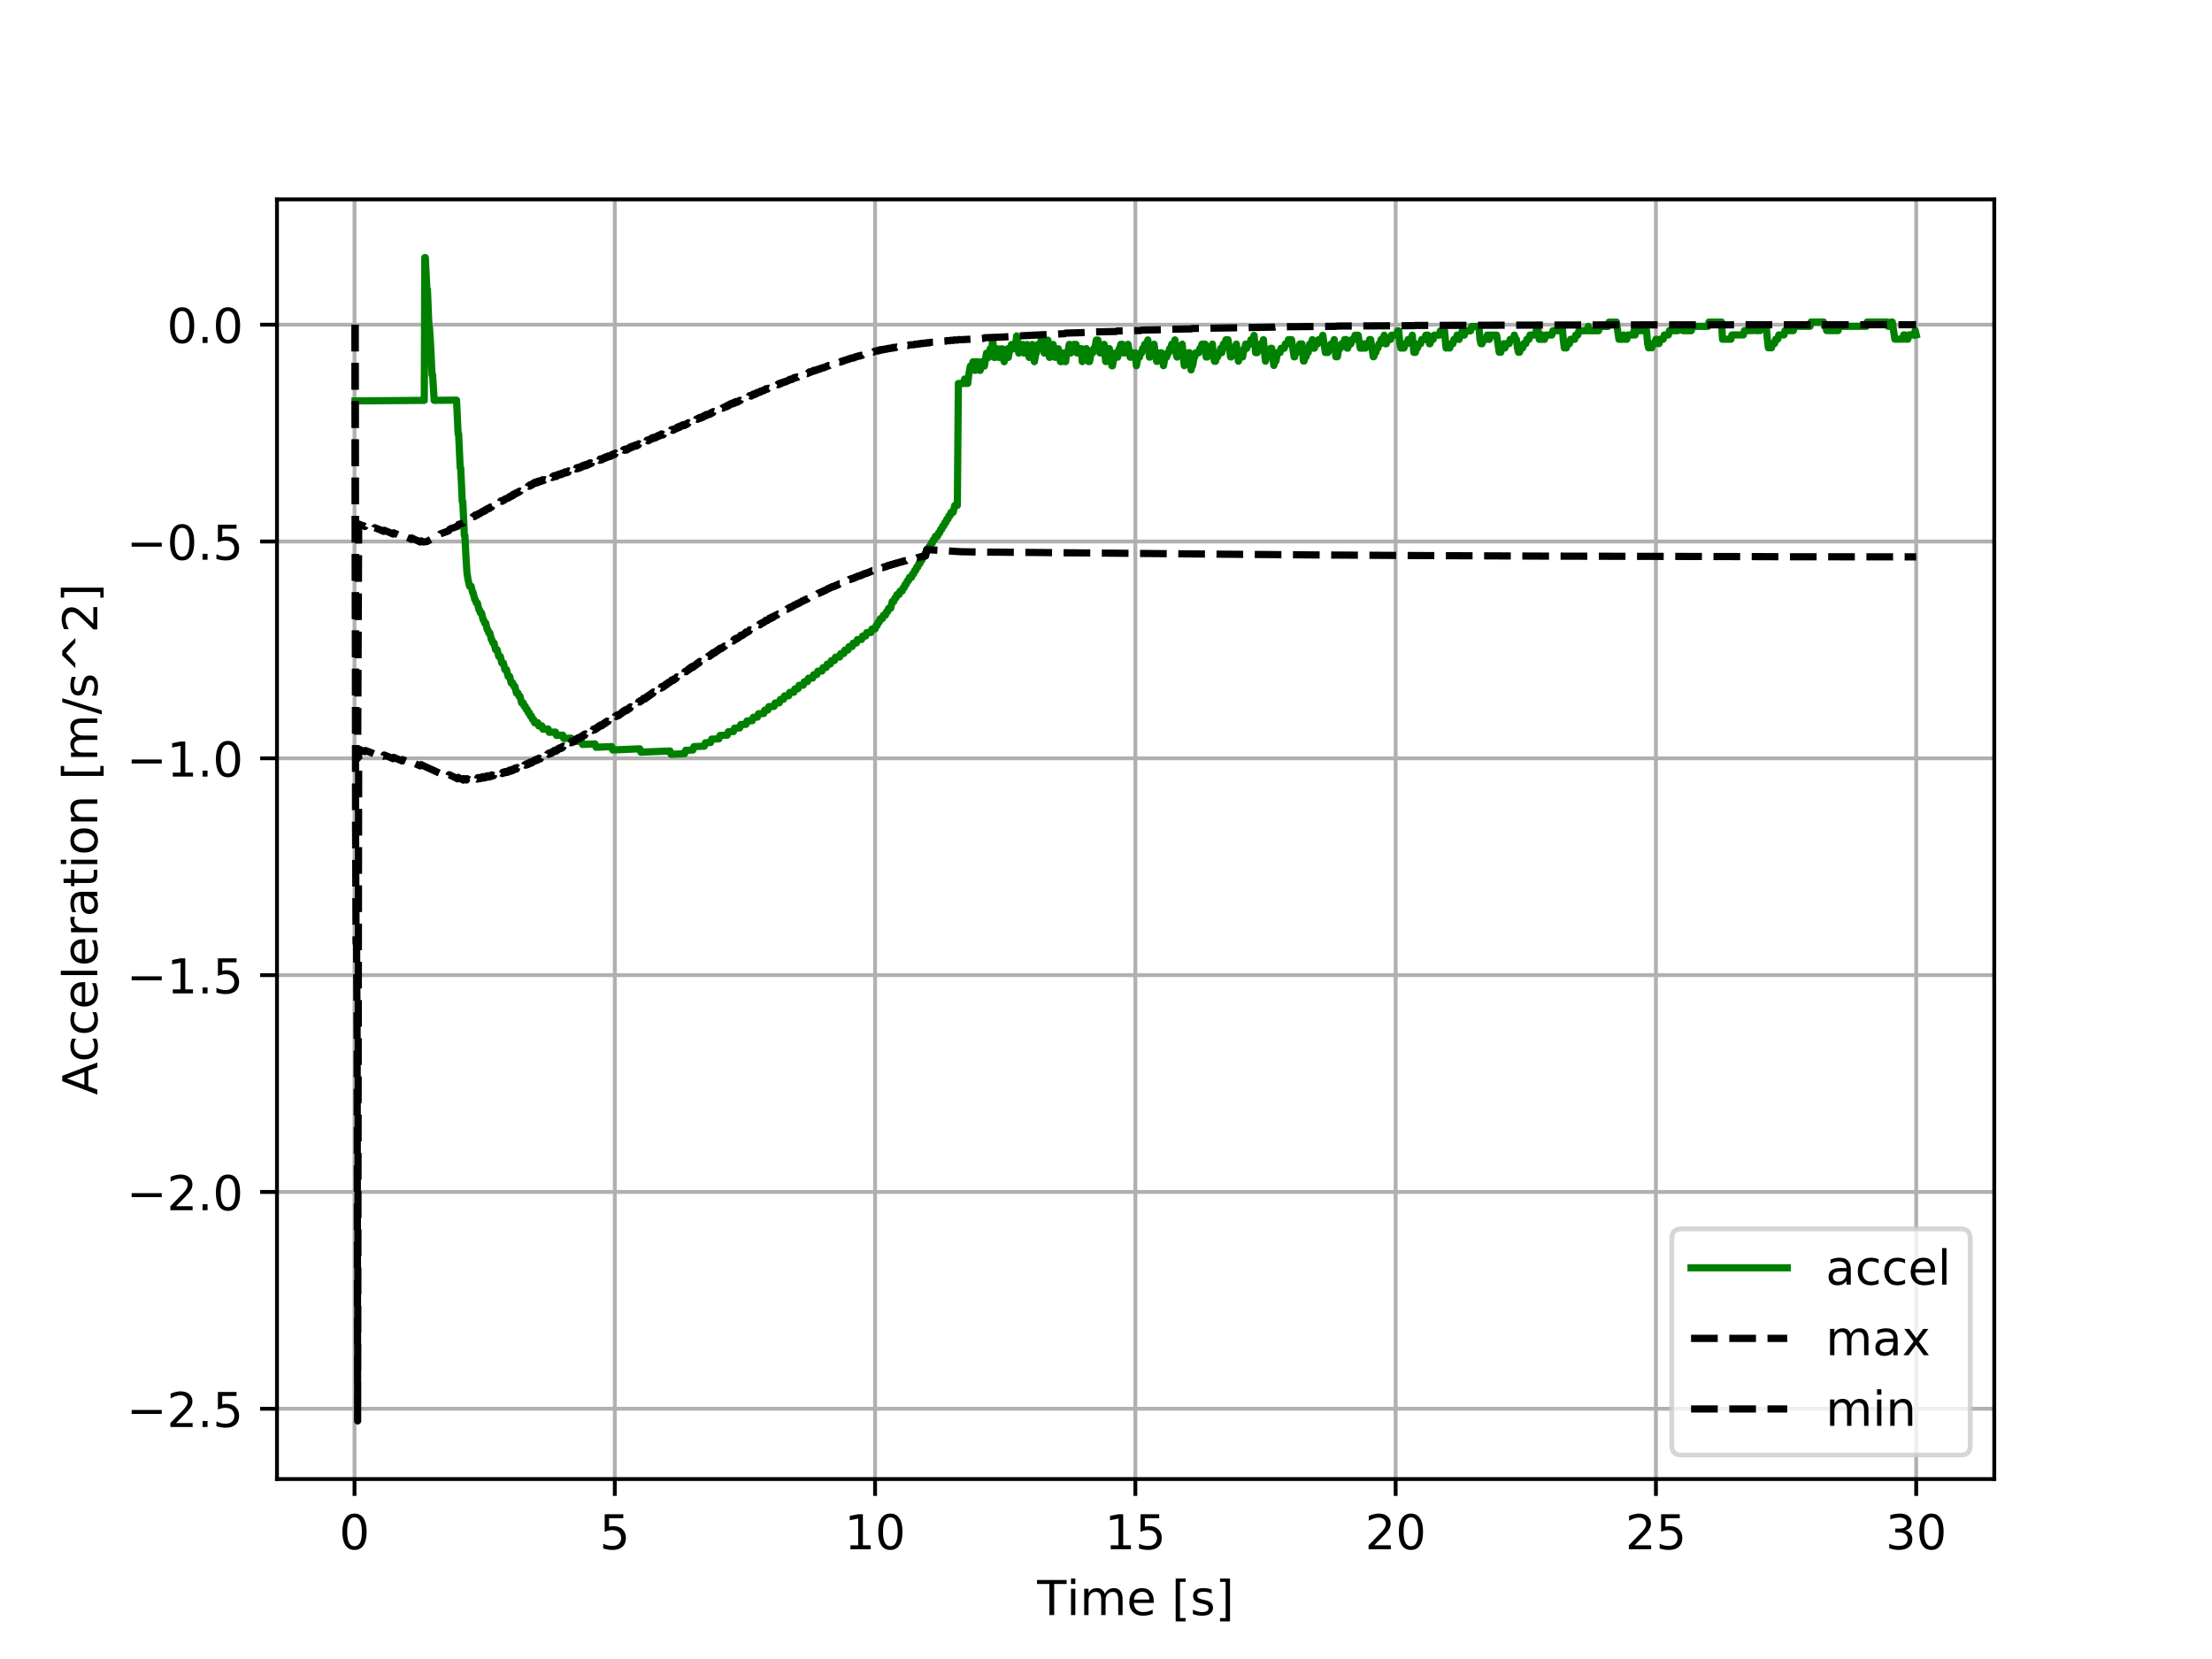 <?xml version="1.0" encoding="utf-8" standalone="no"?>
<!DOCTYPE svg PUBLIC "-//W3C//DTD SVG 1.1//EN"
  "http://www.w3.org/Graphics/SVG/1.1/DTD/svg11.dtd">
<!-- Created with matplotlib (http://matplotlib.org/) -->
<svg height="345pt" version="1.1" viewBox="0 0 460 345" width="460pt" xmlns="http://www.w3.org/2000/svg" xmlns:xlink="http://www.w3.org/1999/xlink">
 <defs>
  <style type="text/css">
*{stroke-linecap:butt;stroke-linejoin:round;}
  </style>
 </defs>
 <g id="figure_1">
  <g id="patch_1">
   <path d="M 0 345.6 
L 460.8 345.6 
L 460.8 0 
L 0 0 
z
" style="fill:#ffffff;"/>
  </g>
  <g id="axes_1">
   <g id="patch_2">
    <path d="M 57.6 307.584 
L 414.72 307.584 
L 414.72 41.472 
L 57.6 41.472 
z
" style="fill:#ffffff;"/>
   </g>
   <g id="matplotlib.axis_1">
    <g id="xtick_1">
     <g id="line2d_1">
      <path clip-path="url(#pfbade2f122)" d="M 73.724 307.584 
L 73.724 41.472 
" style="fill:none;stroke:#b0b0b0;stroke-linecap:square;stroke-width:0.8;"/>
     </g>
     <g id="line2d_2">
      <defs>
       <path d="M 0 0 
L 0 3.5 
" id="mcdcfb02e81" style="stroke:#000000;stroke-width:0.8;"/>
      </defs>
      <g>
       <use style="stroke:#000000;stroke-width:0.8;" x="73.724" xlink:href="#mcdcfb02e81" y="307.584"/>
      </g>
     </g>
     <g id="text_1">
      <!-- 0 -->
      <defs>
       <path d="M 31.781 66.406 
Q 24.172 66.406 20.328 58.906 
Q 16.5 51.422 16.5 36.375 
Q 16.5 21.391 20.328 13.891 
Q 24.172 6.391 31.781 6.391 
Q 39.453 6.391 43.281 13.891 
Q 47.125 21.391 47.125 36.375 
Q 47.125 51.422 43.281 58.906 
Q 39.453 66.406 31.781 66.406 
z
M 31.781 74.219 
Q 44.047 74.219 50.516 64.516 
Q 56.984 54.828 56.984 36.375 
Q 56.984 17.969 50.516 8.266 
Q 44.047 -1.422 31.781 -1.422 
Q 19.531 -1.422 13.062 8.266 
Q 6.594 17.969 6.594 36.375 
Q 6.594 54.828 13.062 64.516 
Q 19.531 74.219 31.781 74.219 
z
" id="DejaVuSans-30"/>
      </defs>
      <g transform="translate(70.543 322.182)scale(0.1 -0.1)">
       <use xlink:href="#DejaVuSans-30"/>
      </g>
     </g>
    </g>
    <g id="xtick_2">
     <g id="line2d_3">
      <path clip-path="url(#pfbade2f122)" d="M 127.852 307.584 
L 127.852 41.472 
" style="fill:none;stroke:#b0b0b0;stroke-linecap:square;stroke-width:0.8;"/>
     </g>
     <g id="line2d_4">
      <g>
       <use style="stroke:#000000;stroke-width:0.8;" x="127.852" xlink:href="#mcdcfb02e81" y="307.584"/>
      </g>
     </g>
     <g id="text_2">
      <!-- 5 -->
      <defs>
       <path d="M 10.797 72.906 
L 49.516 72.906 
L 49.516 64.594 
L 19.828 64.594 
L 19.828 46.734 
Q 21.969 47.469 24.109 47.828 
Q 26.266 48.188 28.422 48.188 
Q 40.625 48.188 47.75 41.5 
Q 54.891 34.812 54.891 23.391 
Q 54.891 11.625 47.562 5.094 
Q 40.234 -1.422 26.906 -1.422 
Q 22.312 -1.422 17.547 -0.641 
Q 12.797 0.141 7.719 1.703 
L 7.719 11.625 
Q 12.109 9.234 16.797 8.062 
Q 21.484 6.891 26.703 6.891 
Q 35.156 6.891 40.078 11.328 
Q 45.016 15.766 45.016 23.391 
Q 45.016 31 40.078 35.438 
Q 35.156 39.891 26.703 39.891 
Q 22.75 39.891 18.812 39.016 
Q 14.891 38.141 10.797 36.281 
z
" id="DejaVuSans-35"/>
      </defs>
      <g transform="translate(124.67 322.182)scale(0.1 -0.1)">
       <use xlink:href="#DejaVuSans-35"/>
      </g>
     </g>
    </g>
    <g id="xtick_3">
     <g id="line2d_5">
      <path clip-path="url(#pfbade2f122)" d="M 181.979 307.584 
L 181.979 41.472 
" style="fill:none;stroke:#b0b0b0;stroke-linecap:square;stroke-width:0.8;"/>
     </g>
     <g id="line2d_6">
      <g>
       <use style="stroke:#000000;stroke-width:0.8;" x="181.979" xlink:href="#mcdcfb02e81" y="307.584"/>
      </g>
     </g>
     <g id="text_3">
      <!-- 10 -->
      <defs>
       <path d="M 12.406 8.297 
L 28.516 8.297 
L 28.516 63.922 
L 10.984 60.406 
L 10.984 69.391 
L 28.422 72.906 
L 38.281 72.906 
L 38.281 8.297 
L 54.391 8.297 
L 54.391 0 
L 12.406 0 
z
" id="DejaVuSans-31"/>
      </defs>
      <g transform="translate(175.616 322.182)scale(0.1 -0.1)">
       <use xlink:href="#DejaVuSans-31"/>
       <use x="63.623" xlink:href="#DejaVuSans-30"/>
      </g>
     </g>
    </g>
    <g id="xtick_4">
     <g id="line2d_7">
      <path clip-path="url(#pfbade2f122)" d="M 236.106 307.584 
L 236.106 41.472 
" style="fill:none;stroke:#b0b0b0;stroke-linecap:square;stroke-width:0.8;"/>
     </g>
     <g id="line2d_8">
      <g>
       <use style="stroke:#000000;stroke-width:0.8;" x="236.106" xlink:href="#mcdcfb02e81" y="307.584"/>
      </g>
     </g>
     <g id="text_4">
      <!-- 15 -->
      <g transform="translate(229.743 322.182)scale(0.1 -0.1)">
       <use xlink:href="#DejaVuSans-31"/>
       <use x="63.623" xlink:href="#DejaVuSans-35"/>
      </g>
     </g>
    </g>
    <g id="xtick_5">
     <g id="line2d_9">
      <path clip-path="url(#pfbade2f122)" d="M 290.233 307.584 
L 290.233 41.472 
" style="fill:none;stroke:#b0b0b0;stroke-linecap:square;stroke-width:0.8;"/>
     </g>
     <g id="line2d_10">
      <g>
       <use style="stroke:#000000;stroke-width:0.8;" x="290.233" xlink:href="#mcdcfb02e81" y="307.584"/>
      </g>
     </g>
     <g id="text_5">
      <!-- 20 -->
      <defs>
       <path d="M 19.188 8.297 
L 53.609 8.297 
L 53.609 0 
L 7.328 0 
L 7.328 8.297 
Q 12.938 14.109 22.625 23.891 
Q 32.328 33.688 34.812 36.531 
Q 39.547 41.844 41.422 45.531 
Q 43.312 49.219 43.312 52.781 
Q 43.312 58.594 39.234 62.25 
Q 35.156 65.922 28.609 65.922 
Q 23.969 65.922 18.812 64.312 
Q 13.672 62.703 7.812 59.422 
L 7.812 69.391 
Q 13.766 71.781 18.938 73 
Q 24.125 74.219 28.422 74.219 
Q 39.75 74.219 46.484 68.547 
Q 53.219 62.891 53.219 53.422 
Q 53.219 48.922 51.531 44.891 
Q 49.859 40.875 45.406 35.406 
Q 44.188 33.984 37.641 27.219 
Q 31.109 20.453 19.188 8.297 
z
" id="DejaVuSans-32"/>
      </defs>
      <g transform="translate(283.871 322.182)scale(0.1 -0.1)">
       <use xlink:href="#DejaVuSans-32"/>
       <use x="63.623" xlink:href="#DejaVuSans-30"/>
      </g>
     </g>
    </g>
    <g id="xtick_6">
     <g id="line2d_11">
      <path clip-path="url(#pfbade2f122)" d="M 344.36 307.584 
L 344.36 41.472 
" style="fill:none;stroke:#b0b0b0;stroke-linecap:square;stroke-width:0.8;"/>
     </g>
     <g id="line2d_12">
      <g>
       <use style="stroke:#000000;stroke-width:0.8;" x="344.36" xlink:href="#mcdcfb02e81" y="307.584"/>
      </g>
     </g>
     <g id="text_6">
      <!-- 25 -->
      <g transform="translate(337.998 322.182)scale(0.1 -0.1)">
       <use xlink:href="#DejaVuSans-32"/>
       <use x="63.623" xlink:href="#DejaVuSans-35"/>
      </g>
     </g>
    </g>
    <g id="xtick_7">
     <g id="line2d_13">
      <path clip-path="url(#pfbade2f122)" d="M 398.487 307.584 
L 398.487 41.472 
" style="fill:none;stroke:#b0b0b0;stroke-linecap:square;stroke-width:0.8;"/>
     </g>
     <g id="line2d_14">
      <g>
       <use style="stroke:#000000;stroke-width:0.8;" x="398.487" xlink:href="#mcdcfb02e81" y="307.584"/>
      </g>
     </g>
     <g id="text_7">
      <!-- 30 -->
      <defs>
       <path d="M 40.578 39.312 
Q 47.656 37.797 51.625 33 
Q 55.609 28.219 55.609 21.188 
Q 55.609 10.406 48.188 4.484 
Q 40.766 -1.422 27.094 -1.422 
Q 22.516 -1.422 17.656 -0.516 
Q 12.797 0.391 7.625 2.203 
L 7.625 11.719 
Q 11.719 9.328 16.594 8.109 
Q 21.484 6.891 26.812 6.891 
Q 36.078 6.891 40.938 10.547 
Q 45.797 14.203 45.797 21.188 
Q 45.797 27.641 41.281 31.266 
Q 36.766 34.906 28.719 34.906 
L 20.219 34.906 
L 20.219 43.016 
L 29.109 43.016 
Q 36.375 43.016 40.234 45.922 
Q 44.094 48.828 44.094 54.297 
Q 44.094 59.906 40.109 62.906 
Q 36.141 65.922 28.719 65.922 
Q 24.656 65.922 20.016 65.031 
Q 15.375 64.156 9.812 62.312 
L 9.812 71.094 
Q 15.438 72.656 20.344 73.438 
Q 25.25 74.219 29.594 74.219 
Q 40.828 74.219 47.359 69.109 
Q 53.906 64.016 53.906 55.328 
Q 53.906 49.266 50.438 45.094 
Q 46.969 40.922 40.578 39.312 
z
" id="DejaVuSans-33"/>
      </defs>
      <g transform="translate(392.125 322.182)scale(0.1 -0.1)">
       <use xlink:href="#DejaVuSans-33"/>
       <use x="63.623" xlink:href="#DejaVuSans-30"/>
      </g>
     </g>
    </g>
    <g id="text_8">
     <!-- Time [s] -->
     <defs>
      <path d="M -0.297 72.906 
L 61.375 72.906 
L 61.375 64.594 
L 35.5 64.594 
L 35.5 0 
L 25.594 0 
L 25.594 64.594 
L -0.297 64.594 
z
" id="DejaVuSans-54"/>
      <path d="M 9.422 54.688 
L 18.406 54.688 
L 18.406 0 
L 9.422 0 
z
M 9.422 75.984 
L 18.406 75.984 
L 18.406 64.594 
L 9.422 64.594 
z
" id="DejaVuSans-69"/>
      <path d="M 52 44.188 
Q 55.375 50.25 60.062 53.125 
Q 64.75 56 71.094 56 
Q 79.641 56 84.281 50.016 
Q 88.922 44.047 88.922 33.016 
L 88.922 0 
L 79.891 0 
L 79.891 32.719 
Q 79.891 40.578 77.094 44.375 
Q 74.312 48.188 68.609 48.188 
Q 61.625 48.188 57.562 43.547 
Q 53.516 38.922 53.516 30.906 
L 53.516 0 
L 44.484 0 
L 44.484 32.719 
Q 44.484 40.625 41.703 44.406 
Q 38.922 48.188 33.109 48.188 
Q 26.219 48.188 22.156 43.531 
Q 18.109 38.875 18.109 30.906 
L 18.109 0 
L 9.078 0 
L 9.078 54.688 
L 18.109 54.688 
L 18.109 46.188 
Q 21.188 51.219 25.484 53.609 
Q 29.781 56 35.688 56 
Q 41.656 56 45.828 52.969 
Q 50 49.953 52 44.188 
z
" id="DejaVuSans-6d"/>
      <path d="M 56.203 29.594 
L 56.203 25.203 
L 14.891 25.203 
Q 15.484 15.922 20.484 11.062 
Q 25.484 6.203 34.422 6.203 
Q 39.594 6.203 44.453 7.469 
Q 49.312 8.734 54.109 11.281 
L 54.109 2.781 
Q 49.266 0.734 44.188 -0.344 
Q 39.109 -1.422 33.891 -1.422 
Q 20.797 -1.422 13.156 6.188 
Q 5.516 13.812 5.516 26.812 
Q 5.516 40.234 12.766 48.109 
Q 20.016 56 32.328 56 
Q 43.359 56 49.781 48.891 
Q 56.203 41.797 56.203 29.594 
z
M 47.219 32.234 
Q 47.125 39.594 43.094 43.984 
Q 39.062 48.391 32.422 48.391 
Q 24.906 48.391 20.391 44.141 
Q 15.875 39.891 15.188 32.172 
z
" id="DejaVuSans-65"/>
      <path id="DejaVuSans-20"/>
      <path d="M 8.594 75.984 
L 29.297 75.984 
L 29.297 69 
L 17.578 69 
L 17.578 -6.203 
L 29.297 -6.203 
L 29.297 -13.188 
L 8.594 -13.188 
z
" id="DejaVuSans-5b"/>
      <path d="M 44.281 53.078 
L 44.281 44.578 
Q 40.484 46.531 36.375 47.5 
Q 32.281 48.484 27.875 48.484 
Q 21.188 48.484 17.844 46.438 
Q 14.5 44.391 14.5 40.281 
Q 14.5 37.156 16.891 35.375 
Q 19.281 33.594 26.516 31.984 
L 29.594 31.297 
Q 39.156 29.25 43.188 25.516 
Q 47.219 21.781 47.219 15.094 
Q 47.219 7.469 41.188 3.016 
Q 35.156 -1.422 24.609 -1.422 
Q 20.219 -1.422 15.453 -0.562 
Q 10.688 0.297 5.422 2 
L 5.422 11.281 
Q 10.406 8.688 15.234 7.391 
Q 20.062 6.109 24.812 6.109 
Q 31.156 6.109 34.562 8.281 
Q 37.984 10.453 37.984 14.406 
Q 37.984 18.062 35.516 20.016 
Q 33.062 21.969 24.703 23.781 
L 21.578 24.516 
Q 13.234 26.266 9.516 29.906 
Q 5.812 33.547 5.812 39.891 
Q 5.812 47.609 11.281 51.797 
Q 16.75 56 26.812 56 
Q 31.781 56 36.172 55.266 
Q 40.578 54.547 44.281 53.078 
z
" id="DejaVuSans-73"/>
      <path d="M 30.422 75.984 
L 30.422 -13.188 
L 9.719 -13.188 
L 9.719 -6.203 
L 21.391 -6.203 
L 21.391 69 
L 9.719 69 
L 9.719 75.984 
z
" id="DejaVuSans-5d"/>
     </defs>
     <g transform="translate(215.677 335.861)scale(0.1 -0.1)">
      <use xlink:href="#DejaVuSans-54"/>
      <use x="61.037" xlink:href="#DejaVuSans-69"/>
      <use x="88.82" xlink:href="#DejaVuSans-6d"/>
      <use x="186.232" xlink:href="#DejaVuSans-65"/>
      <use x="247.756" xlink:href="#DejaVuSans-20"/>
      <use x="279.543" xlink:href="#DejaVuSans-5b"/>
      <use x="318.557" xlink:href="#DejaVuSans-73"/>
      <use x="370.656" xlink:href="#DejaVuSans-5d"/>
     </g>
    </g>
   </g>
   <g id="matplotlib.axis_2">
    <g id="ytick_1">
     <g id="line2d_15">
      <path clip-path="url(#pfbade2f122)" d="M 57.6 292.961 
L 414.72 292.961 
" style="fill:none;stroke:#b0b0b0;stroke-linecap:square;stroke-width:0.8;"/>
     </g>
     <g id="line2d_16">
      <defs>
       <path d="M 0 0 
L -3.5 0 
" id="m2bcb6f99bb" style="stroke:#000000;stroke-width:0.8;"/>
      </defs>
      <g>
       <use style="stroke:#000000;stroke-width:0.8;" x="57.6" xlink:href="#m2bcb6f99bb" y="292.961"/>
      </g>
     </g>
     <g id="text_9">
      <!-- −2.5 -->
      <defs>
       <path d="M 10.594 35.5 
L 73.188 35.5 
L 73.188 27.203 
L 10.594 27.203 
z
" id="DejaVuSans-2212"/>
       <path d="M 10.688 12.406 
L 21 12.406 
L 21 0 
L 10.688 0 
z
" id="DejaVuSans-2e"/>
      </defs>
      <g transform="translate(26.317 296.76)scale(0.1 -0.1)">
       <use xlink:href="#DejaVuSans-2212"/>
       <use x="83.789" xlink:href="#DejaVuSans-32"/>
       <use x="147.412" xlink:href="#DejaVuSans-2e"/>
       <use x="179.199" xlink:href="#DejaVuSans-35"/>
      </g>
     </g>
    </g>
    <g id="ytick_2">
     <g id="line2d_17">
      <path clip-path="url(#pfbade2f122)" d="M 57.6 247.873 
L 414.72 247.873 
" style="fill:none;stroke:#b0b0b0;stroke-linecap:square;stroke-width:0.8;"/>
     </g>
     <g id="line2d_18">
      <g>
       <use style="stroke:#000000;stroke-width:0.8;" x="57.6" xlink:href="#m2bcb6f99bb" y="247.873"/>
      </g>
     </g>
     <g id="text_10">
      <!-- −2.0 -->
      <g transform="translate(26.317 251.672)scale(0.1 -0.1)">
       <use xlink:href="#DejaVuSans-2212"/>
       <use x="83.789" xlink:href="#DejaVuSans-32"/>
       <use x="147.412" xlink:href="#DejaVuSans-2e"/>
       <use x="179.199" xlink:href="#DejaVuSans-30"/>
      </g>
     </g>
    </g>
    <g id="ytick_3">
     <g id="line2d_19">
      <path clip-path="url(#pfbade2f122)" d="M 57.6 202.784 
L 414.72 202.784 
" style="fill:none;stroke:#b0b0b0;stroke-linecap:square;stroke-width:0.8;"/>
     </g>
     <g id="line2d_20">
      <g>
       <use style="stroke:#000000;stroke-width:0.8;" x="57.6" xlink:href="#m2bcb6f99bb" y="202.784"/>
      </g>
     </g>
     <g id="text_11">
      <!-- −1.5 -->
      <g transform="translate(26.317 206.584)scale(0.1 -0.1)">
       <use xlink:href="#DejaVuSans-2212"/>
       <use x="83.789" xlink:href="#DejaVuSans-31"/>
       <use x="147.412" xlink:href="#DejaVuSans-2e"/>
       <use x="179.199" xlink:href="#DejaVuSans-35"/>
      </g>
     </g>
    </g>
    <g id="ytick_4">
     <g id="line2d_21">
      <path clip-path="url(#pfbade2f122)" d="M 57.6 157.696 
L 414.72 157.696 
" style="fill:none;stroke:#b0b0b0;stroke-linecap:square;stroke-width:0.8;"/>
     </g>
     <g id="line2d_22">
      <g>
       <use style="stroke:#000000;stroke-width:0.8;" x="57.6" xlink:href="#m2bcb6f99bb" y="157.696"/>
      </g>
     </g>
     <g id="text_12">
      <!-- −1.0 -->
      <g transform="translate(26.317 161.495)scale(0.1 -0.1)">
       <use xlink:href="#DejaVuSans-2212"/>
       <use x="83.789" xlink:href="#DejaVuSans-31"/>
       <use x="147.412" xlink:href="#DejaVuSans-2e"/>
       <use x="179.199" xlink:href="#DejaVuSans-30"/>
      </g>
     </g>
    </g>
    <g id="ytick_5">
     <g id="line2d_23">
      <path clip-path="url(#pfbade2f122)" d="M 57.6 112.608 
L 414.72 112.608 
" style="fill:none;stroke:#b0b0b0;stroke-linecap:square;stroke-width:0.8;"/>
     </g>
     <g id="line2d_24">
      <g>
       <use style="stroke:#000000;stroke-width:0.8;" x="57.6" xlink:href="#m2bcb6f99bb" y="112.608"/>
      </g>
     </g>
     <g id="text_13">
      <!-- −0.5 -->
      <g transform="translate(26.317 116.407)scale(0.1 -0.1)">
       <use xlink:href="#DejaVuSans-2212"/>
       <use x="83.789" xlink:href="#DejaVuSans-30"/>
       <use x="147.412" xlink:href="#DejaVuSans-2e"/>
       <use x="179.199" xlink:href="#DejaVuSans-35"/>
      </g>
     </g>
    </g>
    <g id="ytick_6">
     <g id="line2d_25">
      <path clip-path="url(#pfbade2f122)" d="M 57.6 67.52 
L 414.72 67.52 
" style="fill:none;stroke:#b0b0b0;stroke-linecap:square;stroke-width:0.8;"/>
     </g>
     <g id="line2d_26">
      <g>
       <use style="stroke:#000000;stroke-width:0.8;" x="57.6" xlink:href="#m2bcb6f99bb" y="67.52"/>
      </g>
     </g>
     <g id="text_14">
      <!-- 0.0 -->
      <g transform="translate(34.697 71.319)scale(0.1 -0.1)">
       <use xlink:href="#DejaVuSans-30"/>
       <use x="63.623" xlink:href="#DejaVuSans-2e"/>
       <use x="95.41" xlink:href="#DejaVuSans-30"/>
      </g>
     </g>
    </g>
    <g id="text_15">
     <!-- Acceleration [m/s^2] -->
     <defs>
      <path d="M 34.188 63.188 
L 20.797 26.906 
L 47.609 26.906 
z
M 28.609 72.906 
L 39.797 72.906 
L 67.578 0 
L 57.328 0 
L 50.688 18.703 
L 17.828 18.703 
L 11.188 0 
L 0.781 0 
z
" id="DejaVuSans-41"/>
      <path d="M 48.781 52.594 
L 48.781 44.188 
Q 44.969 46.297 41.141 47.344 
Q 37.312 48.391 33.406 48.391 
Q 24.656 48.391 19.812 42.844 
Q 14.984 37.312 14.984 27.297 
Q 14.984 17.281 19.812 11.734 
Q 24.656 6.203 33.406 6.203 
Q 37.312 6.203 41.141 7.25 
Q 44.969 8.297 48.781 10.406 
L 48.781 2.094 
Q 45.016 0.344 40.984 -0.531 
Q 36.969 -1.422 32.422 -1.422 
Q 20.062 -1.422 12.781 6.344 
Q 5.516 14.109 5.516 27.297 
Q 5.516 40.672 12.859 48.328 
Q 20.219 56 33.016 56 
Q 37.156 56 41.109 55.141 
Q 45.062 54.297 48.781 52.594 
z
" id="DejaVuSans-63"/>
      <path d="M 9.422 75.984 
L 18.406 75.984 
L 18.406 0 
L 9.422 0 
z
" id="DejaVuSans-6c"/>
      <path d="M 41.109 46.297 
Q 39.594 47.172 37.812 47.578 
Q 36.031 48 33.891 48 
Q 26.266 48 22.188 43.047 
Q 18.109 38.094 18.109 28.812 
L 18.109 0 
L 9.078 0 
L 9.078 54.688 
L 18.109 54.688 
L 18.109 46.188 
Q 20.953 51.172 25.484 53.578 
Q 30.031 56 36.531 56 
Q 37.453 56 38.578 55.875 
Q 39.703 55.766 41.062 55.516 
z
" id="DejaVuSans-72"/>
      <path d="M 34.281 27.484 
Q 23.391 27.484 19.188 25 
Q 14.984 22.516 14.984 16.5 
Q 14.984 11.719 18.141 8.906 
Q 21.297 6.109 26.703 6.109 
Q 34.188 6.109 38.703 11.406 
Q 43.219 16.703 43.219 25.484 
L 43.219 27.484 
z
M 52.203 31.203 
L 52.203 0 
L 43.219 0 
L 43.219 8.297 
Q 40.141 3.328 35.547 0.953 
Q 30.953 -1.422 24.312 -1.422 
Q 15.922 -1.422 10.953 3.297 
Q 6 8.016 6 15.922 
Q 6 25.141 12.172 29.828 
Q 18.359 34.516 30.609 34.516 
L 43.219 34.516 
L 43.219 35.406 
Q 43.219 41.609 39.141 45 
Q 35.062 48.391 27.688 48.391 
Q 23 48.391 18.547 47.266 
Q 14.109 46.141 10.016 43.891 
L 10.016 52.203 
Q 14.938 54.109 19.578 55.047 
Q 24.219 56 28.609 56 
Q 40.484 56 46.344 49.844 
Q 52.203 43.703 52.203 31.203 
z
" id="DejaVuSans-61"/>
      <path d="M 18.312 70.219 
L 18.312 54.688 
L 36.812 54.688 
L 36.812 47.703 
L 18.312 47.703 
L 18.312 18.016 
Q 18.312 11.328 20.141 9.422 
Q 21.969 7.516 27.594 7.516 
L 36.812 7.516 
L 36.812 0 
L 27.594 0 
Q 17.188 0 13.234 3.875 
Q 9.281 7.766 9.281 18.016 
L 9.281 47.703 
L 2.688 47.703 
L 2.688 54.688 
L 9.281 54.688 
L 9.281 70.219 
z
" id="DejaVuSans-74"/>
      <path d="M 30.609 48.391 
Q 23.391 48.391 19.188 42.75 
Q 14.984 37.109 14.984 27.297 
Q 14.984 17.484 19.156 11.844 
Q 23.344 6.203 30.609 6.203 
Q 37.797 6.203 41.984 11.859 
Q 46.188 17.531 46.188 27.297 
Q 46.188 37.016 41.984 42.703 
Q 37.797 48.391 30.609 48.391 
z
M 30.609 56 
Q 42.328 56 49.016 48.375 
Q 55.719 40.766 55.719 27.297 
Q 55.719 13.875 49.016 6.219 
Q 42.328 -1.422 30.609 -1.422 
Q 18.844 -1.422 12.172 6.219 
Q 5.516 13.875 5.516 27.297 
Q 5.516 40.766 12.172 48.375 
Q 18.844 56 30.609 56 
z
" id="DejaVuSans-6f"/>
      <path d="M 54.891 33.016 
L 54.891 0 
L 45.906 0 
L 45.906 32.719 
Q 45.906 40.484 42.875 44.328 
Q 39.844 48.188 33.797 48.188 
Q 26.516 48.188 22.312 43.547 
Q 18.109 38.922 18.109 30.906 
L 18.109 0 
L 9.078 0 
L 9.078 54.688 
L 18.109 54.688 
L 18.109 46.188 
Q 21.344 51.125 25.703 53.562 
Q 30.078 56 35.797 56 
Q 45.219 56 50.047 50.172 
Q 54.891 44.344 54.891 33.016 
z
" id="DejaVuSans-6e"/>
      <path d="M 25.391 72.906 
L 33.688 72.906 
L 8.297 -9.281 
L 0 -9.281 
z
" id="DejaVuSans-2f"/>
      <path d="M 46.688 72.906 
L 73.188 45.703 
L 63.375 45.703 
L 41.891 64.984 
L 20.406 45.703 
L 10.594 45.703 
L 37.109 72.906 
z
" id="DejaVuSans-5e"/>
     </defs>
     <g transform="translate(20.238 227.706)rotate(-90)scale(0.1 -0.1)">
      <use xlink:href="#DejaVuSans-41"/>
      <use x="68.393" xlink:href="#DejaVuSans-63"/>
      <use x="123.373" xlink:href="#DejaVuSans-63"/>
      <use x="178.354" xlink:href="#DejaVuSans-65"/>
      <use x="239.877" xlink:href="#DejaVuSans-6c"/>
      <use x="267.66" xlink:href="#DejaVuSans-65"/>
      <use x="329.184" xlink:href="#DejaVuSans-72"/>
      <use x="370.297" xlink:href="#DejaVuSans-61"/>
      <use x="431.576" xlink:href="#DejaVuSans-74"/>
      <use x="470.785" xlink:href="#DejaVuSans-69"/>
      <use x="498.568" xlink:href="#DejaVuSans-6f"/>
      <use x="559.75" xlink:href="#DejaVuSans-6e"/>
      <use x="623.129" xlink:href="#DejaVuSans-20"/>
      <use x="654.916" xlink:href="#DejaVuSans-5b"/>
      <use x="693.93" xlink:href="#DejaVuSans-6d"/>
      <use x="791.342" xlink:href="#DejaVuSans-2f"/>
      <use x="825.033" xlink:href="#DejaVuSans-73"/>
      <use x="877.133" xlink:href="#DejaVuSans-5e"/>
      <use x="960.922" xlink:href="#DejaVuSans-32"/>
      <use x="1024.545" xlink:href="#DejaVuSans-5d"/>
     </g>
    </g>
   </g>
   <g id="line2d_27">
    <path clip-path="url(#pfbade2f122)" d="M 73.833 83.375 
L 88.231 83.254 
L 88.339 53.568 
L 88.447 53.571 
L 88.772 60.169 
L 88.88 60.17 
L 89.205 68.08 
L 89.313 68.08 
L 89.53 71.375 
L 89.854 77.965 
L 89.963 77.964 
L 90.287 83.253 
L 94.942 83.214 
L 95.267 90.256 
L 95.375 90.255 
L 95.7 97.296 
L 95.808 97.294 
L 96.133 104.333 
L 96.241 104.331 
L 96.566 111.37 
L 96.674 111.367 
L 96.891 115.589 
L 97.107 119.106 
L 97.324 120.509 
L 97.649 121.909 
L 97.973 121.899 
L 98.298 123.299 
L 98.406 123.296 
L 98.731 124.695 
L 98.839 124.692 
L 99.056 125.39 
L 99.272 125.383 
L 99.597 126.782 
L 99.705 126.779 
L 99.922 127.477 
L 100.139 127.47 
L 100.463 128.869 
L 100.572 128.865 
L 100.788 129.563 
L 101.005 129.556 
L 101.329 130.954 
L 101.438 130.95 
L 101.654 131.648 
L 101.871 131.64 
L 102.195 133.038 
L 102.304 133.035 
L 102.52 133.732 
L 102.737 133.724 
L 103.061 135.122 
L 103.386 135.111 
L 103.711 136.508 
L 104.036 136.496 
L 104.36 137.894 
L 104.685 137.882 
L 105.01 139.279 
L 105.335 139.267 
L 105.659 140.664 
L 105.984 140.652 
L 106.309 142.048 
L 106.634 142.036 
L 106.85 142.732 
L 107.067 142.724 
L 107.392 144.12 
L 107.716 144.107 
L 107.933 144.803 
L 108.149 144.795 
L 108.474 146.191 
L 108.799 146.177 
L 109.015 146.873 
L 109.232 146.864 
L 109.448 147.56 
L 109.665 147.551 
L 109.881 148.247 
L 110.098 148.238 
L 110.314 148.934 
L 110.531 148.925 
L 110.747 149.62 
L 110.964 149.611 
L 111.18 150.306 
L 111.83 150.279 
L 112.046 150.975 
L 112.696 150.947 
L 112.913 151.642 
L 113.995 151.597 
L 114.212 152.292 
L 115.511 152.237 
L 115.727 152.932 
L 117.026 152.877 
L 117.243 153.572 
L 118.758 153.507 
L 118.975 154.202 
L 120.923 154.119 
L 121.14 154.814 
L 123.738 154.704 
L 123.954 155.399 
L 127.202 155.261 
L 127.419 155.957 
L 133.048 155.721 
L 133.264 156.416 
L 139.327 156.167 
L 139.543 156.863 
L 142.358 156.748 
L 142.574 156.035 
L 144.09 155.975 
L 144.306 155.262 
L 146.471 155.177 
L 146.688 154.464 
L 147.77 154.422 
L 147.987 153.709 
L 149.502 153.652 
L 149.719 152.939 
L 151.235 152.883 
L 151.451 152.17 
L 152.534 152.13 
L 152.75 151.418 
L 153.833 151.378 
L 154.049 150.666 
L 155.132 150.627 
L 155.348 149.915 
L 156.431 149.877 
L 156.647 149.165 
L 157.513 149.135 
L 157.73 148.423 
L 158.812 148.386 
L 159.029 147.674 
L 159.678 147.652 
L 159.895 146.94 
L 160.977 146.904 
L 161.194 146.192 
L 162.06 146.163 
L 162.276 145.452 
L 162.926 145.431 
L 163.142 144.719 
L 164.009 144.691 
L 164.225 143.98 
L 165.091 143.953 
L 165.308 143.241 
L 165.957 143.221 
L 166.174 142.51 
L 167.04 142.483 
L 167.256 141.772 
L 167.906 141.752 
L 168.122 141.041 
L 168.988 141.015 
L 169.205 140.304 
L 169.854 140.285 
L 170.071 139.574 
L 170.937 139.549 
L 171.153 138.838 
L 171.803 138.819 
L 172.019 138.109 
L 172.669 138.09 
L 172.885 137.379 
L 173.535 137.361 
L 173.751 136.651 
L 174.617 136.627 
L 174.834 135.916 
L 175.483 135.899 
L 175.7 135.188 
L 176.35 135.171 
L 176.566 134.46 
L 177.216 134.443 
L 177.432 133.733 
L 178.082 133.716 
L 178.298 133.006 
L 179.164 132.984 
L 179.381 132.274 
L 180.03 132.257 
L 180.247 131.547 
L 181.113 131.525 
L 181.329 130.815 
L 181.979 130.799 
L 182.195 130.09 
L 182.412 130.084 
L 182.628 129.375 
L 182.845 129.369 
L 183.061 128.66 
L 183.494 128.649 
L 183.711 127.94 
L 184.144 127.93 
L 184.36 127.22 
L 184.577 127.215 
L 184.793 126.506 
L 185.226 126.496 
L 185.551 125.08 
L 185.876 125.072 
L 186.092 124.363 
L 186.309 124.358 
L 186.525 123.649 
L 186.958 123.64 
L 187.175 122.931 
L 187.608 122.921 
L 187.824 122.212 
L 188.041 122.208 
L 188.257 121.499 
L 188.474 121.494 
L 188.691 120.786 
L 188.907 120.781 
L 189.124 120.072 
L 189.557 120.064 
L 189.773 119.355 
L 189.99 119.351 
L 190.206 118.642 
L 190.423 118.638 
L 190.639 117.929 
L 190.856 117.925 
L 191.072 117.216 
L 191.289 117.212 
L 191.505 116.504 
L 191.722 116.499 
L 191.938 115.791 
L 192.155 115.787 
L 192.371 115.079 
L 192.588 115.075 
L 192.804 114.366 
L 193.021 114.363 
L 193.237 113.654 
L 193.454 113.65 
L 193.67 112.942 
L 193.887 112.939 
L 194.103 112.23 
L 194.32 112.227 
L 194.536 111.519 
L 194.969 111.511 
L 195.186 110.803 
L 195.402 110.8 
L 195.619 110.092 
L 195.835 110.088 
L 196.052 109.381 
L 196.268 109.377 
L 196.485 108.669 
L 196.701 108.666 
L 196.918 107.958 
L 197.134 107.955 
L 197.351 107.247 
L 197.567 107.244 
L 197.784 106.536 
L 198.217 106.53 
L 198.542 105.116 
L 199.083 105.109 
L 199.299 79.745 
L 200.382 79.74 
L 200.598 78.821 
L 200.815 79.738 
L 201.248 79.736 
L 201.465 77.923 
L 201.789 76.135 
L 202.114 76.134 
L 202.331 75.239 
L 202.547 75.239 
L 202.764 77.026 
L 203.088 75.237 
L 203.413 75.236 
L 203.738 77.023 
L 203.846 77.022 
L 204.171 75.234 
L 204.496 75.233 
L 204.712 76.126 
L 205.145 73.443 
L 205.362 73.443 
L 205.578 74.336 
L 205.903 72.548 
L 206.228 72.547 
L 206.444 70.759 
L 206.769 74.334 
L 206.877 74.333 
L 207.094 72.545 
L 207.527 72.545 
L 207.743 74.332 
L 207.96 74.331 
L 208.285 72.543 
L 208.393 72.543 
L 208.609 74.33 
L 208.826 75.223 
L 209.151 73.435 
L 209.259 73.434 
L 209.475 72.54 
L 209.692 74.327 
L 210.017 72.539 
L 210.125 72.539 
L 210.341 71.645 
L 210.558 72.538 
L 210.774 72.538 
L 210.991 71.643 
L 211.207 71.643 
L 211.424 69.855 
L 211.857 73.43 
L 212.182 71.642 
L 212.723 71.641 
L 212.939 73.428 
L 213.156 72.534 
L 213.372 72.533 
L 213.589 71.639 
L 213.805 73.426 
L 214.022 74.32 
L 214.239 73.425 
L 214.455 73.425 
L 214.672 71.637 
L 214.888 74.318 
L 215.105 75.211 
L 215.429 73.423 
L 215.538 73.422 
L 215.862 71.634 
L 216.404 71.633 
L 216.62 69.846 
L 216.837 69.845 
L 217.161 73.42 
L 217.27 73.42 
L 217.486 71.632 
L 217.703 71.631 
L 217.919 70.737 
L 218.244 74.312 
L 218.352 74.312 
L 218.569 72.524 
L 218.785 72.523 
L 219.002 71.629 
L 219.435 74.31 
L 219.651 73.415 
L 219.868 73.415 
L 220.084 72.521 
L 220.517 75.201 
L 220.734 75.2 
L 221.059 73.412 
L 221.167 73.412 
L 221.492 75.199 
L 221.6 75.198 
L 221.816 73.41 
L 222.033 73.41 
L 222.358 71.621 
L 222.466 71.621 
L 222.682 73.408 
L 222.899 72.514 
L 223.115 72.514 
L 223.332 71.62 
L 223.765 71.619 
L 223.981 73.406 
L 224.198 73.406 
L 224.414 72.512 
L 224.847 72.511 
L 225.064 75.192 
L 225.28 74.297 
L 225.497 74.297 
L 225.822 72.508 
L 225.93 72.508 
L 226.146 74.295 
L 226.363 75.188 
L 226.579 75.188 
L 226.904 73.399 
L 227.229 73.399 
L 227.446 72.505 
L 227.662 72.504 
L 227.987 70.716 
L 228.312 70.716 
L 228.745 73.396 
L 228.961 73.396 
L 229.178 72.502 
L 229.394 72.501 
L 229.611 71.607 
L 229.935 75.182 
L 230.044 75.181 
L 230.26 74.287 
L 230.477 74.286 
L 230.693 72.498 
L 231.234 76.072 
L 231.343 76.072 
L 231.667 74.283 
L 231.776 74.283 
L 231.992 73.389 
L 232.209 74.282 
L 232.425 74.282 
L 232.75 72.493 
L 232.858 72.493 
L 233.075 71.599 
L 233.4 71.598 
L 233.616 73.386 
L 233.941 73.385 
L 234.157 72.491 
L 234.374 72.49 
L 234.59 71.596 
L 235.023 74.277 
L 235.456 74.276 
L 235.673 73.381 
L 236.106 73.38 
L 236.322 76.061 
L 236.647 74.273 
L 236.972 74.272 
L 237.188 73.378 
L 237.405 73.377 
L 237.621 72.483 
L 237.838 72.482 
L 238.054 71.588 
L 238.487 71.588 
L 238.704 70.694 
L 239.029 74.268 
L 239.137 74.268 
L 239.462 72.48 
L 239.787 72.479 
L 240.003 71.585 
L 240.22 73.372 
L 240.544 75.159 
L 240.653 75.159 
L 240.869 74.264 
L 241.086 74.264 
L 241.302 73.369 
L 241.519 73.369 
L 241.952 76.049 
L 242.276 74.261 
L 242.601 74.26 
L 242.818 73.366 
L 243.034 73.365 
L 243.251 72.471 
L 243.467 72.471 
L 243.684 71.576 
L 244.117 71.576 
L 244.333 70.682 
L 244.55 73.363 
L 244.766 74.256 
L 244.983 73.362 
L 245.199 73.361 
L 245.416 72.467 
L 245.632 72.467 
L 245.849 71.573 
L 246.065 74.253 
L 246.282 76.04 
L 246.607 74.252 
L 246.931 74.251 
L 247.148 73.357 
L 247.364 73.356 
L 247.689 76.931 
L 247.906 76.036 
L 248.014 76.036 
L 248.339 74.247 
L 248.447 74.247 
L 248.663 73.353 
L 249.313 73.351 
L 249.529 72.457 
L 249.746 72.457 
L 249.962 71.563 
L 250.612 71.562 
L 250.828 74.243 
L 251.045 74.242 
L 251.261 73.348 
L 251.478 73.347 
L 251.694 72.453 
L 251.911 72.453 
L 252.128 71.559 
L 252.344 74.239 
L 252.561 75.133 
L 252.777 75.132 
L 252.994 74.238 
L 253.21 74.237 
L 253.427 73.343 
L 253.643 73.342 
L 253.86 72.448 
L 254.076 73.342 
L 254.401 71.553 
L 254.726 71.553 
L 254.942 70.659 
L 255.375 70.658 
L 255.916 74.233 
L 256.025 74.232 
L 256.241 73.338 
L 256.458 73.338 
L 256.674 72.443 
L 256.891 72.443 
L 257.107 71.549 
L 257.54 75.123 
L 257.757 74.229 
L 258.406 74.227 
L 258.731 72.439 
L 258.839 72.439 
L 259.056 71.545 
L 259.272 72.438 
L 259.489 71.544 
L 259.922 71.543 
L 260.138 70.649 
L 260.571 70.649 
L 260.788 69.755 
L 261.113 73.329 
L 261.437 73.329 
L 261.654 72.435 
L 261.87 72.434 
L 262.087 71.54 
L 262.52 71.539 
L 262.736 70.645 
L 262.953 73.326 
L 263.169 75.113 
L 263.386 74.219 
L 263.602 74.218 
L 263.819 73.324 
L 264.035 73.324 
L 264.252 72.43 
L 264.468 72.429 
L 264.902 76.003 
L 265.118 75.109 
L 265.335 75.108 
L 265.659 73.32 
L 266.201 73.319 
L 266.417 72.425 
L 267.067 72.423 
L 267.283 71.529 
L 267.716 71.529 
L 267.933 70.635 
L 268.582 70.634 
L 269.123 74.208 
L 269.232 74.208 
L 269.448 73.314 
L 269.665 73.313 
L 269.881 72.419 
L 270.098 72.419 
L 270.314 71.524 
L 270.747 71.524 
L 271.072 75.098 
L 271.18 75.098 
L 271.397 74.204 
L 271.613 74.203 
L 271.83 73.309 
L 272.046 73.308 
L 272.371 71.52 
L 272.696 71.52 
L 272.912 70.626 
L 273.129 72.413 
L 273.345 72.413 
L 273.562 71.518 
L 273.995 71.518 
L 274.211 70.624 
L 274.861 70.623 
L 275.077 69.729 
L 275.619 73.303 
L 275.727 73.303 
L 275.943 72.409 
L 276.16 73.302 
L 276.376 72.408 
L 276.593 72.408 
L 276.809 71.514 
L 277.242 71.513 
L 277.459 70.619 
L 277.784 74.193 
L 278.109 74.193 
L 278.433 72.404 
L 278.758 72.404 
L 278.975 71.51 
L 279.408 71.509 
L 279.624 70.615 
L 279.949 70.615 
L 280.165 72.402 
L 280.274 72.402 
L 280.49 71.508 
L 280.923 71.507 
L 281.14 70.613 
L 281.573 70.612 
L 281.789 69.718 
L 282.439 69.718 
L 282.872 72.399 
L 283.521 72.398 
L 283.738 71.503 
L 283.954 72.397 
L 284.171 71.503 
L 284.604 71.502 
L 284.82 70.608 
L 285.037 70.608 
L 285.578 74.182 
L 285.686 74.182 
L 285.903 73.287 
L 286.119 73.287 
L 286.336 72.393 
L 286.552 72.392 
L 286.769 71.498 
L 286.985 71.498 
L 287.202 70.604 
L 287.635 70.604 
L 287.851 69.71 
L 288.068 71.497 
L 288.284 71.497 
L 288.501 70.602 
L 289.15 70.602 
L 289.367 69.708 
L 290.45 69.707 
L 290.666 68.813 
L 290.883 68.813 
L 291.099 71.494 
L 291.316 72.387 
L 291.532 72.387 
L 291.749 71.493 
L 291.965 72.386 
L 292.182 71.492 
L 292.615 71.492 
L 292.831 70.598 
L 293.481 70.597 
L 293.697 69.703 
L 294.022 73.278 
L 294.347 73.277 
L 294.563 72.383 
L 294.78 72.382 
L 294.996 71.488 
L 295.429 71.488 
L 295.646 70.594 
L 296.295 70.593 
L 296.512 69.699 
L 296.945 69.698 
L 297.27 71.486 
L 297.378 71.486 
L 297.594 70.592 
L 298.027 70.591 
L 298.244 69.697 
L 299.326 69.696 
L 299.543 68.802 
L 300.409 68.802 
L 300.625 71.483 
L 300.734 72.377 
L 300.95 71.483 
L 301.058 71.482 
L 301.275 72.376 
L 301.491 72.375 
L 301.708 71.481 
L 302.141 71.481 
L 302.357 70.587 
L 302.791 70.586 
L 303.007 69.692 
L 303.224 69.692 
L 303.44 70.586 
L 303.657 69.692 
L 303.873 69.691 
L 304.09 68.798 
L 304.306 68.797 
L 304.523 69.691 
L 304.739 68.797 
L 305.822 68.797 
L 306.038 67.903 
L 307.554 67.903 
L 307.77 70.584 
L 307.987 71.477 
L 308.203 71.477 
L 308.42 70.583 
L 309.069 70.582 
L 309.286 69.688 
L 309.502 69.688 
L 309.719 70.582 
L 309.935 69.688 
L 311.234 69.687 
L 311.776 73.261 
L 312.1 73.26 
L 312.317 72.366 
L 312.533 72.366 
L 312.75 71.472 
L 312.966 72.365 
L 313.183 71.471 
L 313.832 71.47 
L 314.049 70.576 
L 314.698 70.575 
L 314.915 69.681 
L 315.131 70.575 
L 315.348 70.575 
L 315.565 72.362 
L 315.781 73.255 
L 315.998 73.255 
L 316.214 72.361 
L 316.647 72.36 
L 316.864 71.466 
L 317.297 71.465 
L 317.513 70.571 
L 317.946 70.571 
L 318.163 69.677 
L 319.245 69.676 
L 319.462 68.782 
L 319.895 68.782 
L 320.111 70.569 
L 320.544 70.569 
L 320.761 69.675 
L 320.977 70.568 
L 321.194 70.568 
L 321.41 69.674 
L 322.709 69.673 
L 322.926 68.779 
L 324.658 68.778 
L 324.874 67.884 
L 325.091 70.566 
L 325.307 72.353 
L 325.74 72.352 
L 325.957 71.458 
L 326.39 71.457 
L 326.606 70.563 
L 327.472 70.562 
L 327.689 69.668 
L 328.122 69.668 
L 328.339 68.774 
L 330.071 68.773 
L 330.287 67.88 
L 330.504 68.773 
L 332.452 68.772 
L 332.669 67.879 
L 334.401 67.878 
L 334.617 66.985 
L 336.133 66.985 
L 336.674 70.56 
L 337.432 70.559 
L 337.648 69.665 
L 337.865 70.558 
L 338.298 70.558 
L 338.514 69.664 
L 339.597 69.663 
L 339.813 68.769 
L 340.03 69.663 
L 340.246 68.769 
L 341.329 68.769 
L 341.546 67.875 
L 341.762 68.768 
L 342.412 68.768 
L 342.628 71.449 
L 342.845 72.343 
L 343.061 71.449 
L 343.278 71.448 
L 343.494 72.342 
L 343.711 71.448 
L 344.144 71.447 
L 344.36 70.553 
L 344.577 70.553 
L 344.793 71.446 
L 345.01 71.446 
L 345.226 70.552 
L 345.876 70.551 
L 346.092 69.657 
L 346.958 69.657 
L 347.175 68.763 
L 348.907 68.762 
L 349.123 67.868 
L 349.773 67.868 
L 349.989 68.762 
L 351.721 68.761 
L 351.938 67.867 
L 355.186 67.867 
L 355.402 66.973 
L 358 66.973 
L 358.217 70.548 
L 359.949 70.546 
L 360.165 69.652 
L 362.547 69.651 
L 362.763 68.757 
L 364.495 68.756 
L 364.712 67.862 
L 364.928 67.862 
L 365.145 68.756 
L 366.011 68.755 
L 366.228 67.862 
L 367.31 67.862 
L 367.527 70.543 
L 367.743 72.33 
L 367.96 71.436 
L 368.176 72.329 
L 368.393 72.329 
L 368.609 71.435 
L 369.042 71.434 
L 369.259 70.54 
L 369.692 70.54 
L 369.908 69.646 
L 370.991 69.645 
L 371.207 68.751 
L 372.939 68.75 
L 373.156 67.856 
L 376.403 67.856 
L 376.62 66.962 
L 379.218 66.963 
L 379.435 67.857 
L 379.651 67.856 
L 379.868 68.75 
L 380.084 67.856 
L 380.301 68.75 
L 382.249 68.749 
L 382.466 67.855 
L 388.095 67.855 
L 388.311 66.961 
L 392.425 66.962 
L 392.642 67.856 
L 393.075 67.855 
L 393.291 66.962 
L 393.508 66.962 
L 394.049 70.537 
L 395.673 70.535 
L 395.889 69.641 
L 396.106 69.641 
L 396.322 70.534 
L 396.755 70.534 
L 396.972 69.64 
L 398.054 69.639 
L 398.271 68.745 
L 398.487 69.639 
L 398.487 69.639 
" style="fill:none;stroke:#008000;stroke-linecap:square;stroke-width:1.5;"/>
   </g>
   <g id="line2d_28">
    <path clip-path="url(#pfbade2f122)" d="M 73.833 67.52 
L 73.941 171.156 
L 74.049 196.134 
L 74.157 196.134 
L 74.266 216.773 
L 74.374 295.488 
L 74.591 155.811 
L 75.348 156.104 
L 75.89 156.314 
L 75.998 156.067 
L 77.189 156.519 
L 77.838 156.794 
L 77.946 156.516 
L 78.812 156.885 
L 79.787 157.262 
L 79.895 157.01 
L 80.869 157.391 
L 81.735 157.776 
L 81.844 157.492 
L 82.601 157.816 
L 83.467 158.179 
L 83.576 158.245 
L 83.684 157.956 
L 84.333 158.256 
L 85.199 158.627 
L 85.416 158.731 
L 85.524 158.764 
L 85.632 158.474 
L 86.498 158.885 
L 87.365 159.268 
L 87.581 159.009 
L 88.231 159.326 
L 88.988 159.678 
L 89.53 159.923 
L 90.504 160.356 
L 91.045 160.616 
L 91.37 160.766 
L 91.478 160.5 
L 92.236 160.839 
L 92.561 161.029 
L 93.318 161.374 
L 93.427 161.106 
L 94.401 161.574 
L 94.618 161.691 
L 95.159 161.968 
L 95.267 161.658 
L 95.808 161.939 
L 96.35 162.223 
L 96.458 161.912 
L 96.999 162.203 
L 97.107 161.932 
L 97.649 162.187 
L 97.757 161.916 
L 98.19 162.132 
L 98.298 161.86 
L 98.731 162.077 
L 98.839 161.764 
L 99.272 162.022 
L 99.381 161.711 
L 99.814 161.929 
L 99.922 161.656 
L 100.247 161.831 
L 100.355 161.519 
L 100.788 161.781 
L 100.896 161.467 
L 101.221 161.643 
L 101.329 161.33 
L 101.762 161.593 
L 101.871 161.278 
L 102.195 161.457 
L 102.304 161.143 
L 102.628 161.322 
L 102.737 161.006 
L 103.17 161.273 
L 103.278 160.957 
L 103.603 161.139 
L 103.711 160.822 
L 104.036 161.002 
L 104.144 160.687 
L 104.469 160.869 
L 104.577 160.594 
L 104.902 160.734 
L 105.01 160.461 
L 105.443 160.642 
L 105.551 160.373 
L 105.768 160.509 
L 105.876 160.192 
L 106.201 160.375 
L 106.309 160.059 
L 106.634 160.242 
L 106.742 159.926 
L 106.959 160.062 
L 107.067 159.746 
L 107.392 159.93 
L 107.5 159.613 
L 107.825 159.797 
L 107.933 159.48 
L 108.149 159.617 
L 108.258 159.3 
L 108.582 159.486 
L 108.691 159.169 
L 109.015 159.354 
L 109.124 159.037 
L 109.34 159.133 
L 109.448 158.858 
L 109.773 159.002 
L 109.881 158.685 
L 110.098 158.823 
L 110.206 158.505 
L 110.531 158.692 
L 110.639 158.374 
L 110.856 158.471 
L 110.964 158.196 
L 111.18 158.293 
L 111.289 157.976 
L 111.613 158.162 
L 111.722 157.845 
L 111.938 157.984 
L 112.046 157.666 
L 112.371 157.81 
L 112.48 157.537 
L 112.696 157.632 
L 112.804 157.316 
L 113.021 157.454 
L 113.237 157.186 
L 113.454 157.282 
L 113.562 156.965 
L 113.779 157.104 
L 113.887 156.787 
L 114.103 156.883 
L 114.212 156.566 
L 114.536 156.754 
L 114.645 156.437 
L 114.861 156.533 
L 114.969 156.258 
L 115.186 156.355 
L 115.294 156.038 
L 115.619 156.226 
L 115.727 155.909 
L 115.944 156.005 
L 116.052 155.688 
L 116.268 155.784 
L 116.377 155.512 
L 116.701 155.655 
L 116.81 155.338 
L 117.026 155.434 
L 117.134 155.162 
L 117.351 155.256 
L 117.459 154.941 
L 117.784 155.085 
L 117.892 154.77 
L 118.109 154.908 
L 118.217 154.591 
L 118.433 154.687 
L 118.542 154.371 
L 118.758 154.467 
L 118.867 154.153 
L 119.191 154.338 
L 119.3 154.023 
L 119.516 154.119 
L 119.624 153.803 
L 119.841 153.898 
L 119.949 153.584 
L 120.166 153.722 
L 120.274 153.406 
L 120.599 153.549 
L 120.707 153.235 
L 120.923 153.33 
L 121.032 153.015 
L 121.248 153.11 
L 121.356 152.796 
L 121.573 152.933 
L 121.681 152.618 
L 122.006 152.762 
L 122.114 152.447 
L 122.331 152.542 
L 122.439 152.229 
L 122.655 152.323 
L 122.764 152.009 
L 122.98 152.104 
L 123.088 151.791 
L 123.305 151.886 
L 123.413 151.613 
L 123.738 151.756 
L 123.846 151.441 
L 124.063 151.536 
L 124.171 151.224 
L 124.387 151.318 
L 124.496 151.006 
L 124.712 151.1 
L 124.82 150.787 
L 125.145 150.929 
L 125.254 150.615 
L 125.47 150.709 
L 125.578 150.398 
L 125.795 150.492 
L 125.903 150.179 
L 126.12 150.273 
L 126.228 149.962 
L 126.444 150.055 
L 126.553 149.745 
L 126.877 149.884 
L 126.986 149.573 
L 127.202 149.666 
L 127.31 149.355 
L 127.527 149.448 
L 127.635 149.138 
L 127.852 149.231 
L 127.96 148.92 
L 128.176 149.014 
L 128.285 148.703 
L 128.609 148.842 
L 128.718 148.532 
L 128.934 148.624 
L 129.151 148.322 
L 129.259 148.367 
L 129.367 148.059 
L 129.584 148.151 
L 129.692 147.841 
L 129.908 147.933 
L 130.017 147.625 
L 130.341 147.763 
L 130.45 147.454 
L 130.666 147.545 
L 130.774 147.238 
L 130.991 147.329 
L 131.099 146.982 
L 131.316 147.074 
L 131.424 146.766 
L 131.641 146.857 
L 131.749 146.551 
L 131.965 146.641 
L 132.074 146.334 
L 132.398 146.47 
L 132.507 146.126 
L 132.723 146.215 
L 132.831 145.909 
L 133.048 145.999 
L 133.156 145.694 
L 133.373 145.784 
L 133.589 145.485 
L 133.697 145.53 
L 133.806 145.225 
L 134.13 145.359 
L 134.239 145.054 
L 134.455 145.144 
L 134.563 144.802 
L 134.78 144.89 
L 134.888 144.588 
L 135.105 144.676 
L 135.213 144.374 
L 135.429 144.424 
L 135.538 144.121 
L 135.754 144.208 
L 135.862 143.907 
L 136.187 144.001 
L 136.295 143.699 
L 136.512 143.786 
L 136.62 143.486 
L 136.837 143.573 
L 136.945 143.236 
L 137.161 143.322 
L 137.27 143.021 
L 137.486 143.109 
L 137.594 142.772 
L 137.919 142.901 
L 138.028 142.602 
L 138.244 142.65 
L 138.352 142.353 
L 138.569 142.438 
L 138.677 142.141 
L 138.894 142.189 
L 139.002 141.891 
L 139.218 141.977 
L 139.435 141.686 
L 139.543 141.727 
L 139.651 141.432 
L 139.976 141.523 
L 140.084 141.226 
L 140.301 141.31 
L 140.517 141.02 
L 140.626 141.063 
L 140.734 140.769 
L 140.95 140.852 
L 141.059 140.522 
L 141.275 140.606 
L 141.492 140.318 
L 141.6 140.358 
L 141.708 140.067 
L 141.925 140.148 
L 142.033 139.822 
L 142.358 139.944 
L 142.466 139.618 
L 142.682 139.699 
L 142.899 139.414 
L 143.007 139.455 
L 143.115 139.165 
L 143.332 139.246 
L 143.44 138.921 
L 143.657 139.001 
L 143.765 138.679 
L 144.09 138.799 
L 144.198 138.476 
L 144.415 138.555 
L 144.631 138.273 
L 144.739 138.314 
L 144.848 138.026 
L 145.064 138.071 
L 145.172 137.785 
L 145.389 137.863 
L 145.497 137.545 
L 145.822 137.628 
L 145.93 137.344 
L 146.147 137.421 
L 146.255 137.103 
L 146.471 137.18 
L 146.58 136.865 
L 146.796 136.941 
L 146.904 136.625 
L 147.121 136.702 
L 147.337 136.425 
L 147.554 136.501 
L 147.662 136.188 
L 147.879 136.264 
L 147.987 135.95 
L 148.203 136.025 
L 148.312 135.714 
L 148.636 135.794 
L 148.745 135.516 
L 148.961 135.559 
L 149.069 135.279 
L 149.286 135.322 
L 149.394 135.043 
L 149.611 135.086 
L 149.719 134.81 
L 150.044 134.888 
L 150.26 134.617 
L 150.368 134.653 
L 150.585 134.383 
L 150.693 134.42 
L 150.91 134.151 
L 151.126 134.222 
L 151.235 133.918 
L 151.451 133.99 
L 151.559 133.686 
L 151.776 133.727 
L 151.884 133.454 
L 152.101 133.495 
L 152.209 133.225 
L 152.534 133.3 
L 152.642 133 
L 152.858 133.069 
L 152.967 132.77 
L 153.291 132.846 
L 153.508 132.581 
L 153.616 132.616 
L 153.833 132.352 
L 153.941 132.387 
L 154.049 132.091 
L 154.374 132.164 
L 154.59 131.904 
L 154.699 131.937 
L 154.915 131.677 
L 155.023 131.71 
L 155.132 131.419 
L 155.456 131.49 
L 155.673 131.231 
L 155.781 131.265 
L 155.889 130.974 
L 156.214 131.045 
L 156.431 130.789 
L 156.539 130.821 
L 156.647 130.533 
L 156.972 130.602 
L 157.189 130.348 
L 157.297 130.38 
L 157.405 130.094 
L 157.622 130.132 
L 157.838 129.878 
L 158.055 129.942 
L 158.163 129.658 
L 158.379 129.695 
L 158.596 129.444 
L 158.812 129.481 
L 159.029 129.23 
L 159.137 129.26 
L 159.245 128.982 
L 159.57 129.047 
L 159.787 128.8 
L 159.895 128.83 
L 160.003 128.553 
L 160.328 128.618 
L 160.436 128.342 
L 160.761 128.408 
L 160.869 128.133 
L 161.086 128.167 
L 161.302 127.924 
L 161.519 127.958 
L 161.735 127.714 
L 161.843 127.745 
L 162.06 127.502 
L 162.276 127.535 
L 162.493 127.294 
L 162.601 127.301 
L 162.818 127.061 
L 163.034 127.093 
L 163.251 126.854 
L 163.467 126.889 
L 163.684 126.651 
L 163.792 126.678 
L 164.009 126.419 
L 164.225 126.451 
L 164.442 126.217 
L 164.658 126.249 
L 164.875 126.015 
L 164.983 126.041 
L 165.199 125.808 
L 165.416 125.818 
L 165.632 125.586 
L 165.849 125.618 
L 166.065 125.387 
L 166.282 125.418 
L 166.498 125.188 
L 166.607 125.193 
L 166.823 124.965 
L 167.04 124.995 
L 167.256 124.768 
L 167.473 124.798 
L 167.689 124.572 
L 167.906 124.582 
L 168.122 124.357 
L 168.23 124.381 
L 168.447 124.158 
L 168.663 124.168 
L 168.88 123.945 
L 169.096 123.973 
L 169.313 123.752 
L 169.529 123.781 
L 169.746 123.542 
L 169.963 123.571 
L 170.179 123.352 
L 170.396 123.38 
L 170.612 123.161 
L 170.829 123.171 
L 171.045 122.955 
L 171.262 122.983 
L 171.478 122.769 
L 171.695 122.777 
L 171.911 122.564 
L 172.019 122.586 
L 172.236 122.357 
L 172.452 122.382 
L 172.669 122.172 
L 172.885 122.182 
L 173.102 121.971 
L 173.427 122.003 
L 173.643 121.793 
L 173.86 121.82 
L 174.076 121.597 
L 174.293 121.621 
L 174.509 121.416 
L 174.726 121.425 
L 174.942 121.221 
L 175.159 121.247 
L 175.375 121.027 
L 175.592 121.051 
L 175.808 120.85 
L 176.025 120.859 
L 176.241 120.66 
L 176.458 120.683 
L 176.674 120.47 
L 176.891 120.493 
L 177.107 120.297 
L 177.432 120.325 
L 177.649 120.114 
L 177.865 120.136 
L 178.082 119.924 
L 178.298 119.951 
L 178.515 119.758 
L 178.839 119.785 
L 179.056 119.581 
L 179.272 119.602 
L 179.489 119.399 
L 179.705 119.42 
L 179.922 119.22 
L 180.247 119.245 
L 180.463 119.059 
L 180.68 119.067 
L 180.896 118.882 
L 181.113 118.89 
L 181.329 118.706 
L 181.654 118.731 
L 181.87 118.537 
L 182.087 118.557 
L 182.304 118.364 
L 182.628 118.389 
L 182.845 118.21 
L 183.061 118.218 
L 183.278 118.041 
L 183.603 118.052 
L 183.819 117.876 
L 184.144 117.899 
L 184.36 117.714 
L 184.577 117.733 
L 184.793 117.549 
L 185.118 117.571 
L 185.335 117.39 
L 185.659 117.412 
L 185.876 117.232 
L 186.201 117.254 
L 186.417 117.075 
L 186.742 117.096 
L 186.958 116.93 
L 187.283 116.94 
L 187.5 116.776 
L 187.824 116.788 
L 188.041 116.623 
L 188.366 116.635 
L 188.582 116.473 
L 188.907 116.484 
L 189.124 116.324 
L 189.557 116.337 
L 189.773 116.18 
L 190.098 116.19 
L 190.314 116.032 
L 190.747 116.046 
L 190.964 115.892 
L 191.289 115.902 
L 191.505 115.748 
L 191.938 115.762 
L 192.155 115.61 
L 192.479 115.618 
L 192.696 114.286 
L 199.841 114.734 
L 204.496 114.806 
L 217.811 114.916 
L 221.6 114.954 
L 234.374 115.064 
L 238.163 115.102 
L 250.395 115.212 
L 254.184 115.25 
L 268.582 115.36 
L 272.263 115.394 
L 290.341 115.504 
L 293.697 115.525 
L 317.946 115.635 
L 321.085 115.648 
L 367.635 115.758 
L 370.991 115.779 
L 398.487 115.805 
L 398.487 115.805 
" style="fill:none;stroke:#000000;stroke-dasharray:5.55,2.4;stroke-dashoffset:0;stroke-width:1.5;"/>
   </g>
   <g id="line2d_29">
    <path clip-path="url(#pfbade2f122)" d="M 73.833 67.52 
L 73.941 124.972 
L 74.049 157.696 
L 74.374 157.696 
L 74.591 108.975 
L 75.24 109.243 
L 75.673 109.368 
L 75.89 109.483 
L 75.998 109.238 
L 77.08 109.689 
L 77.405 109.813 
L 77.838 110 
L 77.946 109.745 
L 79.245 110.255 
L 79.678 110.473 
L 79.787 110.505 
L 79.895 110.28 
L 80.869 110.668 
L 81.519 110.965 
L 81.735 111.065 
L 81.844 110.803 
L 82.493 111.077 
L 83.576 111.579 
L 83.684 111.288 
L 83.9 111.417 
L 84.117 111.521 
L 85.091 111.938 
L 85.524 112.151 
L 85.632 111.882 
L 86.282 112.202 
L 86.498 112.31 
L 86.715 112.382 
L 87.148 112.6 
L 87.365 112.71 
L 87.581 112.475 
L 88.014 112.703 
L 88.772 112.62 
L 90.287 111.786 
L 90.612 111.708 
L 91.153 111.478 
L 91.37 111.403 
L 91.586 111.018 
L 93.318 110.392 
L 93.535 110.034 
L 93.968 109.838 
L 94.293 109.761 
L 95.159 109.441 
L 95.375 109.054 
L 96.35 108.769 
L 96.566 108.436 
L 96.999 108.351 
L 97.216 108.019 
L 97.649 107.988 
L 97.865 107.71 
L 98.19 107.696 
L 98.406 107.391 
L 98.731 107.405 
L 98.839 107.08 
L 99.056 107.111 
L 99.272 107.115 
L 99.489 106.8 
L 99.814 106.814 
L 100.03 106.537 
L 100.247 106.541 
L 100.463 106.264 
L 100.788 106.306 
L 101.005 105.965 
L 101.221 105.997 
L 101.438 105.721 
L 101.762 105.763 
L 101.979 105.45 
L 102.195 105.482 
L 102.412 105.169 
L 102.628 105.228 
L 102.737 104.905 
L 103.17 104.996 
L 103.386 104.684 
L 103.603 104.744 
L 103.819 104.432 
L 104.036 104.465 
L 104.144 104.17 
L 104.469 104.24 
L 104.685 103.967 
L 104.902 103.99 
L 105.118 103.716 
L 105.443 103.67 
L 105.659 103.505 
L 105.768 103.554 
L 105.984 103.245 
L 106.201 103.305 
L 106.417 103.023 
L 106.634 103.084 
L 106.742 102.79 
L 106.959 102.851 
L 107.175 102.57 
L 107.392 102.631 
L 107.608 102.351 
L 107.825 102.412 
L 108.041 102.132 
L 108.149 102.181 
L 108.258 101.889 
L 108.582 101.99 
L 108.799 101.712 
L 109.015 101.773 
L 109.124 101.482 
L 109.34 101.535 
L 109.557 101.293 
L 109.773 101.346 
L 109.881 101.056 
L 110.098 101.118 
L 110.206 100.828 
L 110.531 100.931 
L 110.639 100.642 
L 110.856 100.695 
L 110.964 100.442 
L 111.18 100.551 
L 111.289 100.262 
L 111.505 100.417 
L 111.613 100.431 
L 111.722 100.142 
L 111.938 100.308 
L 112.046 100.02 
L 112.263 100.144 
L 112.371 100.158 
L 112.48 99.932 
L 112.696 100.026 
L 112.804 99.765 
L 113.021 99.939 
L 113.237 99.757 
L 113.454 99.814 
L 113.562 99.526 
L 113.779 99.684 
L 113.887 99.396 
L 114.103 99.53 
L 114.212 99.243 
L 114.428 99.401 
L 114.536 99.444 
L 114.645 99.156 
L 114.861 99.305 
L 114.969 99.054 
L 115.186 99.177 
L 115.294 98.89 
L 115.619 99.121 
L 115.727 98.833 
L 115.944 98.945 
L 116.052 98.658 
L 116.268 98.787 
L 116.377 98.563 
L 116.701 98.705 
L 116.81 98.418 
L 117.026 98.544 
L 117.134 98.32 
L 117.351 98.415 
L 117.459 98.155 
L 117.784 98.316 
L 117.892 98.057 
L 118.109 98.22 
L 118.217 97.933 
L 118.433 98.06 
L 118.542 97.775 
L 118.758 97.902 
L 118.867 97.643 
L 119.083 97.807 
L 119.191 97.826 
L 119.3 97.567 
L 119.516 97.681 
L 119.624 97.396 
L 119.841 97.524 
L 119.949 97.266 
L 120.166 97.455 
L 120.274 97.17 
L 120.599 97.318 
L 120.707 97.06 
L 120.923 97.169 
L 121.032 96.885 
L 121.248 97.014 
L 121.356 96.757 
L 121.573 96.924 
L 121.681 96.64 
L 121.898 96.77 
L 122.006 96.818 
L 122.114 96.534 
L 122.331 96.639 
L 122.439 96.382 
L 122.655 96.514 
L 122.764 96.23 
L 122.98 96.362 
L 123.088 96.106 
L 123.305 96.238 
L 123.413 95.992 
L 123.738 96.157 
L 123.846 95.874 
L 124.063 95.968 
L 124.171 95.713 
L 124.387 95.845 
L 124.496 95.59 
L 124.712 95.721 
L 124.82 95.44 
L 125.145 95.623 
L 125.254 95.341 
L 125.47 95.443 
L 125.578 95.189 
L 125.795 95.316 
L 125.903 95.036 
L 126.12 95.171 
L 126.228 94.917 
L 126.444 95.052 
L 126.553 94.799 
L 126.877 94.946 
L 127.094 94.719 
L 127.202 94.769 
L 127.31 94.49 
L 127.527 94.626 
L 127.635 94.374 
L 127.852 94.496 
L 127.96 94.218 
L 128.176 94.381 
L 128.285 94.103 
L 128.609 94.27 
L 128.718 93.992 
L 128.934 94.068 
L 129.042 93.817 
L 129.259 93.898 
L 129.367 93.648 
L 129.584 93.786 
L 129.692 93.509 
L 129.908 93.647 
L 130.017 93.397 
L 130.341 93.588 
L 130.45 93.311 
L 130.666 93.389 
L 130.774 93.14 
L 130.991 93.227 
L 131.099 92.917 
L 131.316 93.082 
L 131.424 92.808 
L 131.641 92.947 
L 131.749 92.699 
L 131.965 92.83 
L 132.074 92.556 
L 132.398 92.727 
L 132.507 92.444 
L 132.723 92.554 
L 132.831 92.281 
L 133.048 92.396 
L 133.156 92.149 
L 133.373 92.244 
L 133.481 91.971 
L 133.697 92.085 
L 133.806 91.814 
L 134.13 92.009 
L 134.239 91.737 
L 134.455 91.845 
L 134.563 91.54 
L 134.78 91.681 
L 134.888 91.437 
L 135.105 91.531 
L 135.321 91.316 
L 135.429 91.336 
L 135.538 91.067 
L 135.754 91.209 
L 135.862 90.966 
L 136.187 91.113 
L 136.295 90.845 
L 136.512 90.953 
L 136.62 90.711 
L 136.837 90.795 
L 136.945 90.519 
L 137.161 90.662 
L 137.27 90.395 
L 137.486 90.527 
L 137.594 90.227 
L 137.919 90.426 
L 138.028 90.159 
L 138.244 90.211 
L 138.352 89.971 
L 138.569 90.07 
L 138.785 89.861 
L 138.894 89.883 
L 139.002 89.619 
L 139.218 89.789 
L 139.435 89.547 
L 139.543 89.578 
L 139.651 89.341 
L 139.976 89.501 
L 140.084 89.238 
L 140.301 89.325 
L 140.517 89.086 
L 140.626 89.143 
L 140.734 88.907 
L 140.95 89.022 
L 141.059 88.728 
L 141.275 88.898 
L 141.492 88.661 
L 141.6 88.692 
L 141.708 88.459 
L 141.925 88.583 
L 142.033 88.317 
L 142.358 88.49 
L 142.466 88.223 
L 142.682 88.313 
L 142.899 88.079 
L 143.007 88.137 
L 143.115 87.905 
L 143.332 87.995 
L 143.44 87.706 
L 143.657 87.839 
L 143.765 87.576 
L 144.09 87.767 
L 144.198 87.479 
L 144.415 87.569 
L 144.631 87.34 
L 144.739 87.398 
L 144.848 87.144 
L 145.064 87.202 
L 145.172 86.974 
L 145.389 87.065 
L 145.497 86.806 
L 145.822 86.931 
L 145.93 86.704 
L 146.147 86.796 
L 146.255 86.512 
L 146.471 86.606 
L 146.58 86.349 
L 146.796 86.468 
L 146.904 86.187 
L 147.121 86.321 
L 147.337 86.099 
L 147.554 86.191 
L 147.662 85.936 
L 147.879 86.028 
L 147.987 85.749 
L 148.203 85.844 
L 148.312 85.591 
L 148.636 85.704 
L 148.745 85.482 
L 148.961 85.545 
L 149.069 85.299 
L 149.286 85.361 
L 149.394 85.116 
L 149.611 85.179 
L 149.719 84.959 
L 150.044 85.058 
L 150.26 84.843 
L 150.368 84.878 
L 150.585 84.664 
L 150.693 84.723 
L 150.91 84.51 
L 151.126 84.579 
L 151.235 84.333 
L 151.451 84.426 
L 151.559 84.156 
L 151.776 84.221 
L 151.884 83.982 
L 152.101 84.058 
L 152.209 83.843 
L 152.534 83.942 
L 152.642 83.676 
L 152.858 83.792 
L 152.967 83.526 
L 153.291 83.655 
L 153.508 83.426 
L 153.616 83.484 
L 153.833 83.255 
L 153.941 83.314 
L 154.049 83.052 
L 154.374 83.161 
L 154.59 82.958 
L 154.699 82.993 
L 154.915 82.791 
L 155.023 82.826 
L 155.132 82.59 
L 155.456 82.691 
L 155.673 82.467 
L 155.781 82.526 
L 155.889 82.269 
L 156.214 82.37 
L 156.322 82.141 
L 156.539 82.207 
L 156.647 81.952 
L 156.972 82.053 
L 157.08 81.826 
L 157.297 81.892 
L 157.405 81.64 
L 157.622 81.706 
L 157.838 81.49 
L 158.055 81.583 
L 158.163 81.332 
L 158.379 81.399 
L 158.596 81.185 
L 158.812 81.252 
L 159.029 81.039 
L 159.137 81.074 
L 159.245 80.85 
L 159.57 80.929 
L 159.787 80.741 
L 159.895 80.775 
L 160.003 80.531 
L 160.328 80.633 
L 160.436 80.39 
L 160.761 80.491 
L 160.869 80.249 
L 161.086 80.294 
L 161.194 80.078 
L 161.519 80.155 
L 161.735 79.951 
L 161.843 80.007 
L 161.952 79.769 
L 162.276 79.849 
L 162.385 79.612 
L 162.601 79.679 
L 162.818 79.478 
L 163.034 79.523 
L 163.251 79.323 
L 163.467 79.39 
L 163.684 79.191 
L 163.792 79.226 
L 164.009 79.005 
L 164.225 79.051 
L 164.333 78.843 
L 164.658 78.922 
L 164.875 78.727 
L 164.983 78.761 
L 165.091 78.533 
L 165.416 78.591 
L 165.632 78.398 
L 165.849 78.465 
L 166.065 78.273 
L 166.282 78.319 
L 166.39 78.095 
L 166.607 78.141 
L 166.823 77.952 
L 167.04 77.998 
L 167.256 77.811 
L 167.473 77.857 
L 167.581 77.637 
L 167.906 77.696 
L 168.122 77.511 
L 168.23 77.544 
L 168.339 77.327 
L 168.663 77.386 
L 168.88 77.203 
L 169.096 77.229 
L 169.205 77.015 
L 169.529 77.094 
L 169.746 76.894 
L 169.963 76.94 
L 170.179 76.762 
L 170.396 76.807 
L 170.612 76.61 
L 170.829 76.637 
L 171.045 76.461 
L 171.262 76.507 
L 171.478 76.332 
L 171.695 76.34 
L 171.911 76.167 
L 172.019 76.199 
L 172.236 76.009 
L 172.452 76.035 
L 172.669 75.865 
L 172.885 75.892 
L 173.102 75.705 
L 173.427 75.763 
L 173.643 75.577 
L 173.86 75.622 
L 174.076 75.439 
L 174.293 75.465 
L 174.509 75.3 
L 174.726 75.31 
L 174.942 75.146 
L 175.159 75.191 
L 175.375 74.994 
L 175.592 75.02 
L 175.808 74.86 
L 176.025 74.87 
L 176.241 74.711 
L 176.458 74.737 
L 176.674 74.564 
L 176.891 74.59 
L 177.107 74.434 
L 177.432 74.474 
L 177.649 74.287 
L 177.865 74.313 
L 178.082 74.131 
L 178.298 74.171 
L 178.515 74.008 
L 178.839 74.042 
L 179.056 73.878 
L 179.272 73.903 
L 179.489 73.724 
L 179.705 73.749 
L 179.922 73.589 
L 180.247 73.612 
L 180.463 73.466 
L 180.68 73.478 
L 180.896 73.318 
L 181.113 73.33 
L 181.329 73.171 
L 181.654 73.21 
L 181.87 73.041 
L 182.087 73.068 
L 182.304 72.93 
L 182.628 72.986 
L 182.737 72.805 
L 183.061 72.874 
L 183.17 72.695 
L 183.494 72.763 
L 183.603 72.762 
L 183.819 72.611 
L 184.144 72.663 
L 184.36 72.52 
L 184.577 72.569 
L 184.793 72.427 
L 185.118 72.482 
L 185.335 72.35 
L 185.659 72.404 
L 185.768 72.233 
L 186.201 72.312 
L 186.417 72.169 
L 186.742 72.22 
L 186.85 72.052 
L 187.175 72.102 
L 187.283 72.102 
L 187.5 71.987 
L 187.824 72.007 
L 188.041 71.886 
L 188.366 71.918 
L 188.582 71.805 
L 188.907 71.844 
L 189.124 71.724 
L 190.098 71.682 
L 190.314 71.555 
L 190.747 71.61 
L 190.964 71.49 
L 191.289 71.53 
L 191.505 71.405 
L 191.938 71.459 
L 192.155 71.335 
L 192.588 71.381 
L 192.804 71.258 
L 193.237 71.31 
L 193.454 71.188 
L 194.536 71.157 
L 194.753 71.052 
L 196.593 70.932 
L 196.701 70.945 
L 196.918 70.822 
L 197.351 70.865 
L 197.459 70.864 
L 197.676 70.762 
L 198.217 70.804 
L 198.433 70.684 
L 199.083 70.731 
L 199.299 70.618 
L 199.841 70.647 
L 204.496 70.387 
L 204.712 70.24 
L 208.609 70.085 
L 211.424 69.901 
L 211.857 69.853 
L 221.383 69.393 
L 221.6 69.272 
L 226.688 69.131 
L 226.904 69.035 
L 232.1 68.933 
L 232.317 68.827 
L 237.188 68.734 
L 237.405 68.65 
L 242.493 68.552 
L 242.709 68.475 
L 247.689 68.392 
L 247.906 68.309 
L 255.808 68.184 
L 260.463 68.103 
L 265.01 68.026 
L 265.335 67.971 
L 277.784 67.864 
L 278.109 67.807 
L 294.022 67.724 
L 294.347 67.68 
L 336.458 67.561 
L 340.355 67.56 
L 398.487 67.523 
L 398.487 67.523 
" style="fill:none;stroke:#000000;stroke-dasharray:5.55,2.4;stroke-dashoffset:0;stroke-width:1.5;"/>
   </g>
   <g id="patch_3">
    <path d="M 57.6 307.584 
L 57.6 41.472 
" style="fill:none;stroke:#000000;stroke-linecap:square;stroke-linejoin:miter;stroke-width:0.8;"/>
   </g>
   <g id="patch_4">
    <path d="M 414.72 307.584 
L 414.72 41.472 
" style="fill:none;stroke:#000000;stroke-linecap:square;stroke-linejoin:miter;stroke-width:0.8;"/>
   </g>
   <g id="patch_5">
    <path d="M 57.6 307.584 
L 414.72 307.584 
" style="fill:none;stroke:#000000;stroke-linecap:square;stroke-linejoin:miter;stroke-width:0.8;"/>
   </g>
   <g id="patch_6">
    <path d="M 57.6 41.472 
L 414.72 41.472 
" style="fill:none;stroke:#000000;stroke-linecap:square;stroke-linejoin:miter;stroke-width:0.8;"/>
   </g>
   <g id="legend_1">
    <g id="patch_7">
     <path d="M 349.664 302.584 
L 407.72 302.584 
Q 409.72 302.584 409.72 300.584 
L 409.72 257.55 
Q 409.72 255.55 407.72 255.55 
L 349.664 255.55 
Q 347.664 255.55 347.664 257.55 
L 347.664 300.584 
Q 347.664 302.584 349.664 302.584 
z
" style="fill:#ffffff;opacity:0.8;stroke:#cccccc;stroke-linejoin:miter;"/>
    </g>
    <g id="line2d_30">
     <path d="M 351.664 263.648 
L 371.664 263.648 
" style="fill:none;stroke:#008000;stroke-linecap:square;stroke-width:1.5;"/>
    </g>
    <g id="line2d_31"/>
    <g id="text_16">
     <!-- accel -->
     <g transform="translate(379.664 267.148)scale(0.1 -0.1)">
      <use xlink:href="#DejaVuSans-61"/>
      <use x="61.279" xlink:href="#DejaVuSans-63"/>
      <use x="116.26" xlink:href="#DejaVuSans-63"/>
      <use x="171.24" xlink:href="#DejaVuSans-65"/>
      <use x="232.764" xlink:href="#DejaVuSans-6c"/>
     </g>
    </g>
    <g id="line2d_32">
     <path d="M 351.664 278.326 
L 371.664 278.326 
" style="fill:none;stroke:#000000;stroke-dasharray:5.55,2.4;stroke-dashoffset:0;stroke-width:1.5;"/>
    </g>
    <g id="line2d_33"/>
    <g id="text_17">
     <!-- max -->
     <defs>
      <path d="M 54.891 54.688 
L 35.109 28.078 
L 55.906 0 
L 45.312 0 
L 29.391 21.484 
L 13.484 0 
L 2.875 0 
L 24.125 28.609 
L 4.688 54.688 
L 15.281 54.688 
L 29.781 35.203 
L 44.281 54.688 
z
" id="DejaVuSans-78"/>
     </defs>
     <g transform="translate(379.664 281.826)scale(0.1 -0.1)">
      <use xlink:href="#DejaVuSans-6d"/>
      <use x="97.412" xlink:href="#DejaVuSans-61"/>
      <use x="158.691" xlink:href="#DejaVuSans-78"/>
     </g>
    </g>
    <g id="line2d_34">
     <path d="M 351.664 293.004 
L 371.664 293.004 
" style="fill:none;stroke:#000000;stroke-dasharray:5.55,2.4;stroke-dashoffset:0;stroke-width:1.5;"/>
    </g>
    <g id="line2d_35"/>
    <g id="text_18">
     <!-- min -->
     <g transform="translate(379.664 296.504)scale(0.1 -0.1)">
      <use xlink:href="#DejaVuSans-6d"/>
      <use x="97.412" xlink:href="#DejaVuSans-69"/>
      <use x="125.195" xlink:href="#DejaVuSans-6e"/>
     </g>
    </g>
   </g>
  </g>
 </g>
 <defs>
  <clipPath id="pfbade2f122">
   <rect height="266.112" width="357.12" x="57.6" y="41.472"/>
  </clipPath>
 </defs>
</svg>
